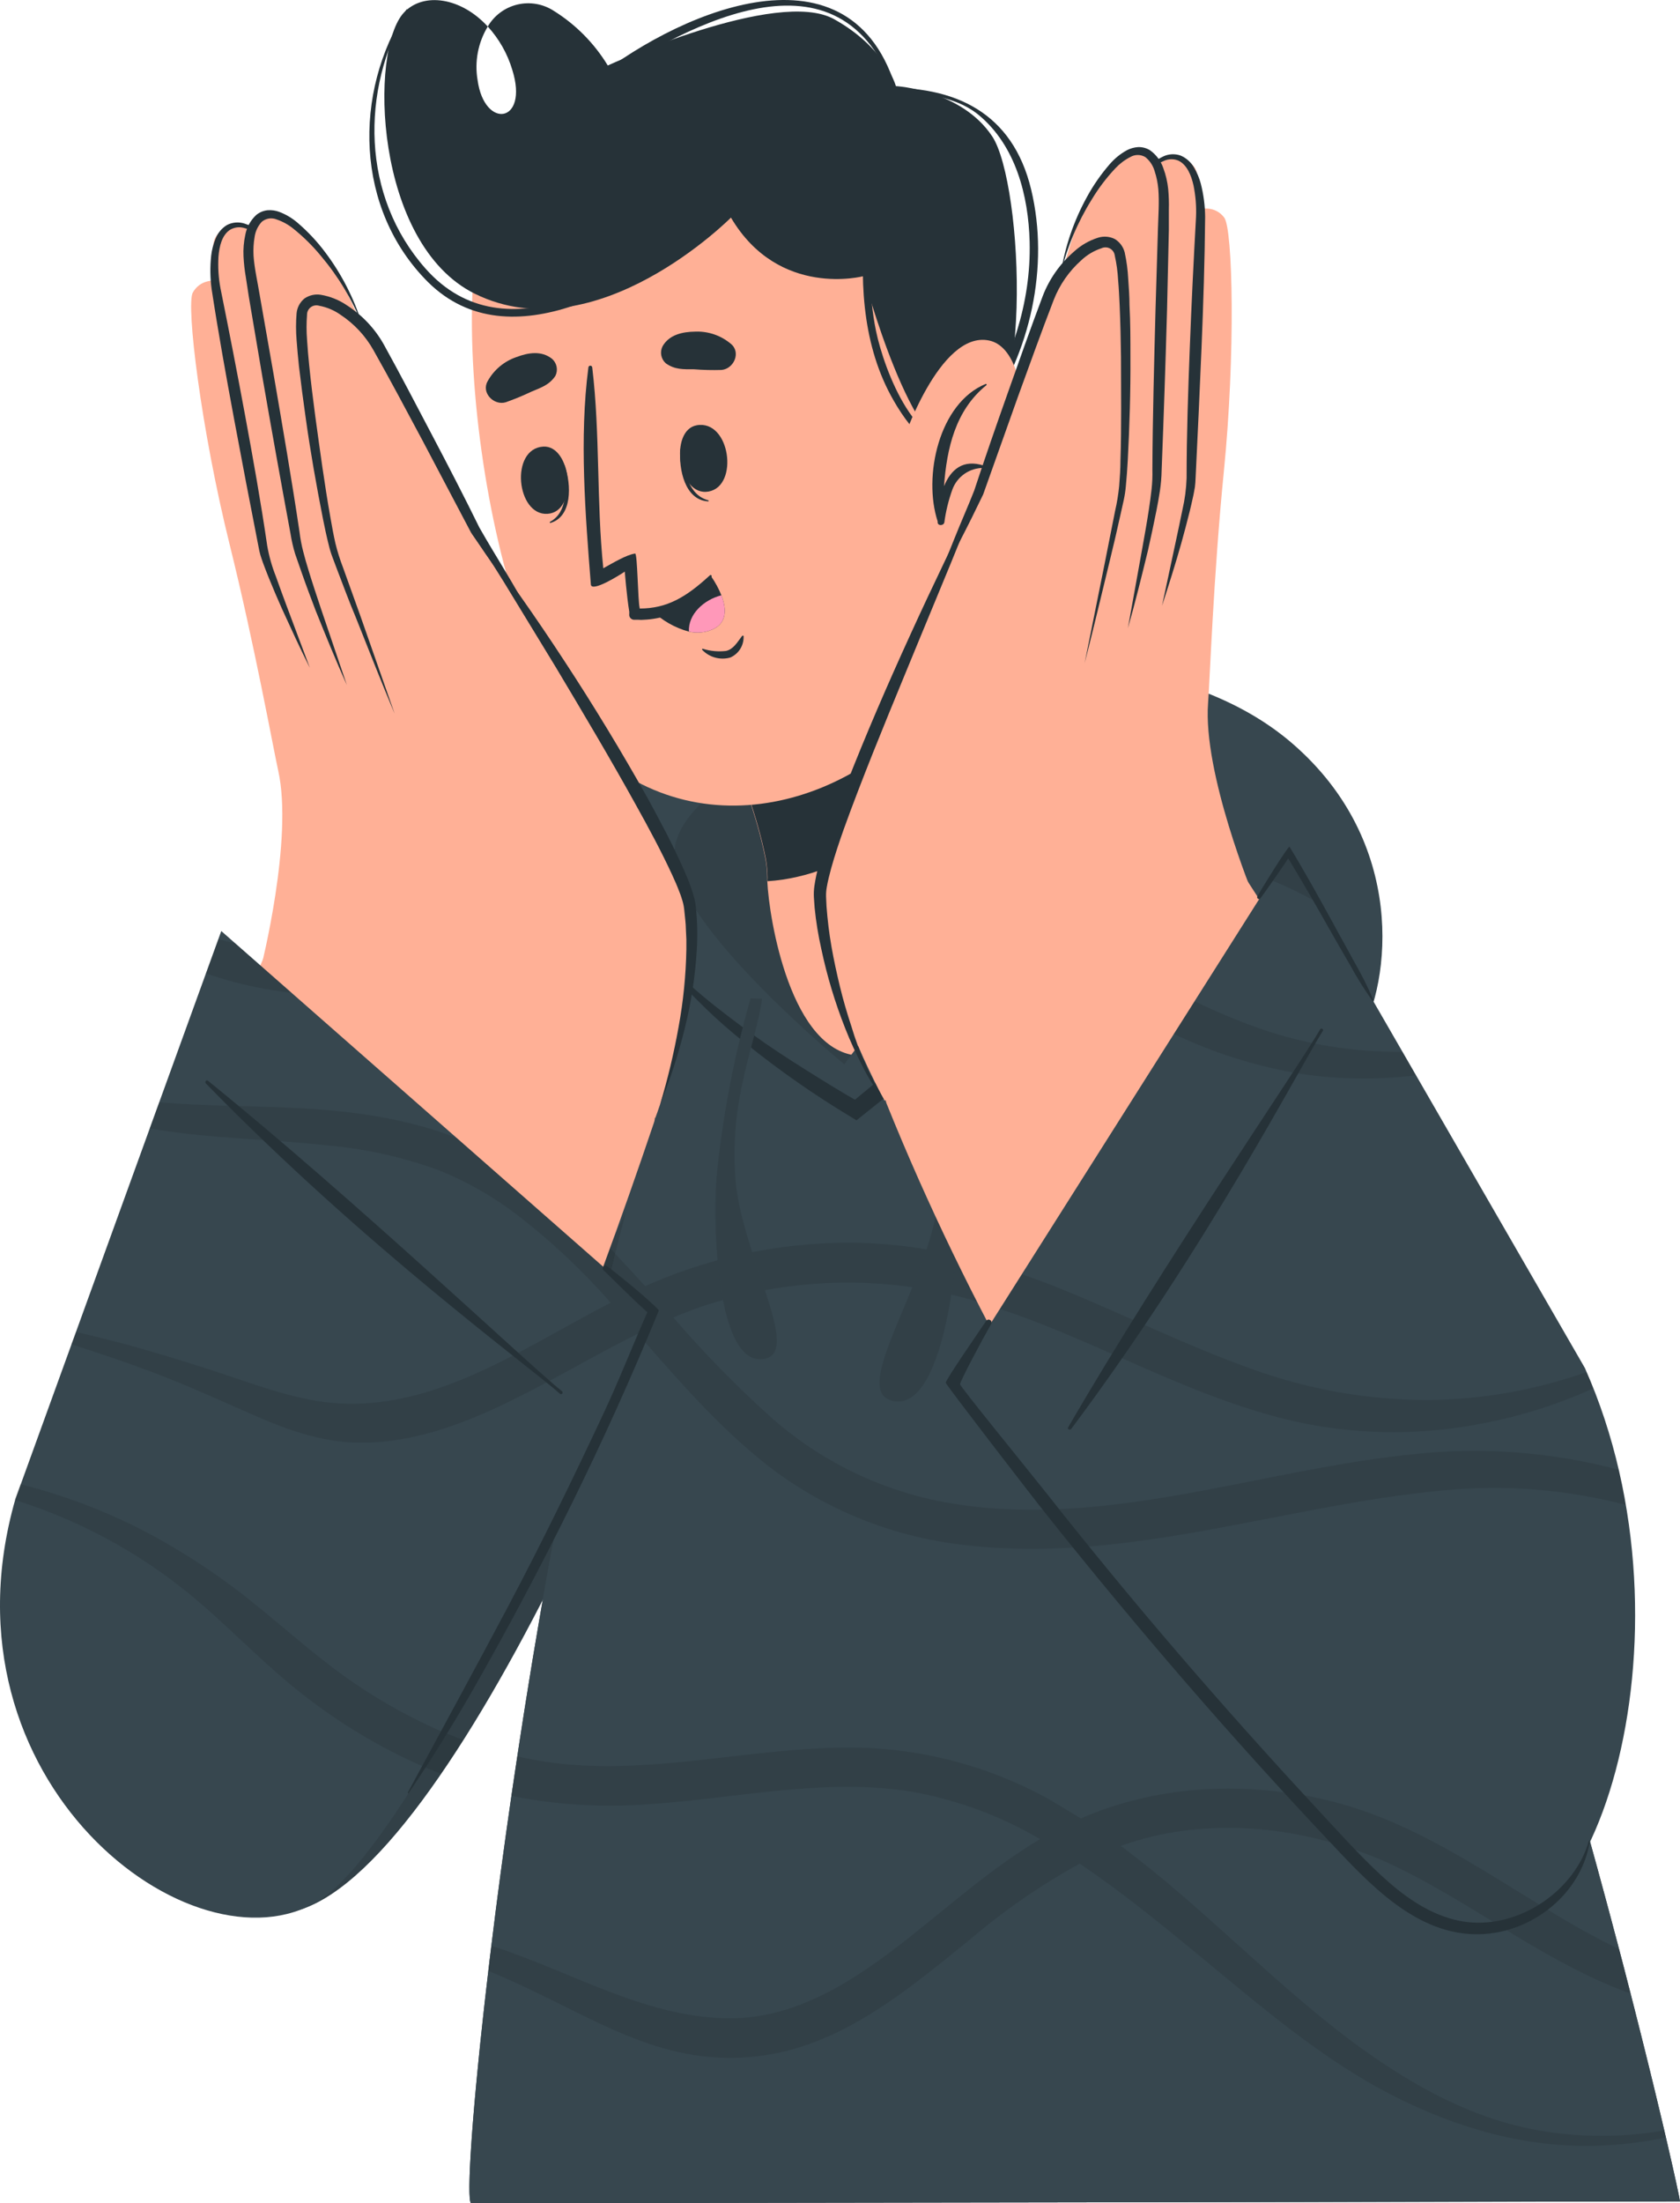 <svg width="293" height="384" viewBox="0 0 293 384" fill="none" xmlns="http://www.w3.org/2000/svg">
<path d="M97.466 169.878C51.843 224.769 16.434 267.794 18.839 286.445C24.244 328.153 46.974 334.098 51.049 333.188C78.822 326.964 118.935 230.97 134.042 182.199C147.526 138.638 121.842 140.596 97.466 169.878Z" fill="#37474F"/>
<path opacity="0.1" d="M22.61 270.429C27.16 273.184 31.457 276.336 35.452 279.847C41.289 284.93 46.577 290.455 52.66 295.199C58.23 299.586 64.262 303.354 70.65 306.436C72.705 307.415 74.783 308.336 76.896 309.152C78.195 307.264 79.491 305.298 80.783 303.254C74.072 300.707 67.691 297.365 61.777 293.299C55.66 289.126 50.173 284.137 44.418 279.497C38.948 275.06 33.087 271.127 26.906 267.747C26.128 267.305 25.311 266.873 24.454 266.454C23.777 267.817 23.147 269.146 22.61 270.429ZM41.184 240.296C45.289 241.793 49.489 243.016 53.757 243.956C73.23 247.861 89.796 235.691 106.455 227.1C101.586 221.5 96.183 216.386 90.321 211.83C86.161 208.636 81.591 206.013 76.732 204.032C74.823 203.282 72.874 202.636 70.895 202.097L75.226 196.781C79.979 198.196 84.53 200.214 88.769 202.785C97.805 208.31 105.229 216.073 112.281 223.86L112.549 224.151L113.775 223.615C115.923 222.706 118.098 221.878 120.301 221.132C118.41 226.016 116.413 230.994 114.335 236.006C113.693 235.272 113.051 234.526 112.397 233.791L111.23 232.451C105.299 235.377 99.556 238.734 93.719 241.776C84.064 246.859 73.44 251.638 62.291 251.393C56.01 251.253 50.103 249.143 44.418 246.649L38.51 244.038C39.363 242.837 40.261 241.566 41.184 240.296ZM102.626 164.108C105.556 165.746 108.577 167.217 111.674 168.514C119.717 171.929 128.683 171.638 137.077 169.679C137.489 167.264 137.719 164.821 137.766 162.371C135.716 162.91 133.639 163.342 131.543 163.665C127.286 164.273 122.966 164.3 118.702 163.746C114.996 163.413 111.347 162.61 107.844 161.357C112.818 159.655 117.826 158.081 122.928 156.834C127.434 155.708 132.026 154.955 136.657 154.584C136.157 152.891 135.136 151.399 133.738 150.319C132.34 149.239 130.636 148.627 128.87 148.569C126.348 148.977 123.85 149.502 121.363 150.108C115.76 152.427 109.245 157.195 102.626 164.096V164.108Z" fill="black"/>
<path opacity="0.1" d="M53.699 332.291C81.309 320.937 119.402 229.385 134.042 182.152C138.595 167.453 138.711 157.953 135.84 152.917L53.699 332.291Z" fill="black"/>
<path d="M82.149 384L293 383.674C292.475 379.337 248.486 184.04 197.48 139.057C179.969 123.6 146.452 135.082 142.249 138.509C101.459 171.731 79.067 381.459 82.149 384Z" fill="#37474F"/>
<path d="M82.149 384L293 383.674C292.93 383.091 292.089 379.116 290.548 372.565C290.467 372.157 290.362 371.749 290.268 371.329C288.821 365.186 286.836 357.026 284.373 347.41C283.742 344.938 283.077 342.362 282.376 339.704C276.446 317.137 268.285 288.357 258.549 259.39C257.837 257.245 257.101 255.1 256.366 252.943C255.875 251.521 255.373 250.111 254.883 248.689L253.19 243.898C246.485 224.716 238.758 205.906 230.04 187.549C229.013 185.451 227.982 183.388 226.946 181.359C220.572 168.875 213.929 157.929 207.1 149.373C205.096 146.832 202.952 144.404 200.679 142.099C199.617 141.015 198.543 140.001 197.469 139.057C179.957 123.6 146.44 135.082 142.237 138.509C139.038 141.243 136.25 144.423 133.96 147.951C132.294 150.402 130.759 152.939 129.36 155.551C127.913 158.232 126.488 161.119 125.087 164.212C124.107 166.396 123.138 168.669 122.181 171.031C116.694 184.588 111.674 200.954 107.296 218.533C106.665 221.004 106.058 223.51 105.451 226.04C105.311 226.646 105.159 227.264 105.019 227.87C104.319 230.831 103.634 233.811 102.965 236.81C97.793 259.961 93.52 284.172 90.216 306.121C89.858 308.453 89.516 310.741 89.189 312.987C87.835 322.313 86.667 331.113 85.686 339.157C85.511 340.637 85.325 342.094 85.161 343.528C82.359 367.214 81.297 383.312 82.149 384Z" fill="#37474F"/>
<path opacity="0.1" d="M85.162 343.493C88.979 345.043 92.692 346.838 96.392 348.657C103.023 351.932 109.759 355.488 116.974 357.318C123.687 359.079 130.74 359.1 137.463 357.376C149.744 354.147 159.644 345.719 169.345 337.874C175.207 332.89 181.559 328.512 188.305 324.807L188.982 325.262C198.321 331.65 206.902 338.993 215.611 346.162C224.32 353.331 233.461 360.512 243.629 365.582C254.487 370.991 266.149 374.313 278.372 373.975C282.462 373.855 286.533 373.371 290.537 372.53C290.455 372.122 290.35 371.714 290.257 371.294C282.343 372.687 274.236 372.557 266.371 370.91C254.93 368.45 244.972 362.575 235.668 355.697C221.658 345.206 209.54 332.139 195.473 321.718C198.031 320.795 200.658 320.074 203.33 319.562C217.339 316.939 232.165 319.667 244.832 326.043C257.148 332.244 268.181 340.754 280.941 346.116C282.108 346.582 283.206 347.025 284.373 347.421C283.743 344.95 283.077 342.374 282.377 339.716C278.174 337.659 274.079 335.391 270.107 332.92C258.269 325.786 246.828 317.836 233.298 314.269C219.032 310.446 203.68 310.772 189.916 316.321C189.437 316.519 188.97 316.717 188.515 316.927C186.612 315.762 184.674 314.596 182.678 313.43C171.528 307.331 158.963 304.279 146.254 304.583C130.913 304.897 115.737 308.674 100.35 307.613C96.942 307.377 93.558 306.874 90.228 306.11C89.87 308.441 89.528 310.73 89.201 312.976L90.602 313.267C98.099 314.645 105.744 315.037 113.343 314.433C128.52 313.419 144 309.77 159.212 312.299C167.033 313.719 174.542 316.505 181.393 320.529C173.221 325.378 166.007 331.79 158.593 337.653C149.429 344.88 139.062 351.921 126.909 351.758C112.41 351.571 99.579 343.598 86.13 339.261L85.675 339.122C85.512 340.602 85.325 342.059 85.162 343.493ZM105.008 227.835L106.432 227.089L105.44 226.005C106.047 223.475 106.607 220.969 107.284 218.498C108.966 220.27 110.623 222.065 112.246 223.86L112.515 224.151L113.74 223.615C125.236 218.693 137.66 216.307 150.164 216.621C162.306 216.947 173.945 220.118 185.188 224.676C196.208 229.14 206.855 234.479 218.063 238.477C227.978 242.118 238.459 243.984 249.023 243.991C250.424 243.991 251.813 243.933 253.214 243.851L254.93 248.654C245.886 250.035 236.671 249.838 227.694 248.071C215.926 245.681 204.987 240.727 194.06 235.936C183.133 231.145 172.042 226.378 160.204 224.501C148.095 222.604 135.71 223.522 124.014 227.182C121.772 227.87 119.589 228.709 117.429 229.607C122.718 235.753 128.395 241.554 134.427 246.975C142.901 254.505 153.255 259.608 164.395 261.744C191.842 266.908 219.125 256.231 246.186 253.48C249.548 253.142 252.957 252.943 256.366 252.908C257.102 255.065 257.837 257.21 258.549 259.355C256.506 259.355 254.463 259.518 252.409 259.693C224.682 262.117 197.341 272.457 169.252 269.379C156.975 268.215 145.242 263.76 135.291 256.487C126.641 250.018 119.472 241.881 112.386 233.791L111.219 232.451C108.44 233.815 105.708 235.283 103.047 236.776C103.661 233.784 104.323 230.803 105.031 227.835H105.008ZM122.169 170.997C127.67 171.331 133.19 170.776 138.513 169.353C147.456 167.092 155.838 163.163 164.197 159.328C167.863 160.809 171.447 162.499 174.937 164.282C183.436 168.63 191.585 173.608 200.084 177.979C208.517 182.492 217.636 185.592 227.075 187.153C228.033 187.293 228.99 187.421 229.947 187.514C228.92 185.416 227.889 183.353 226.853 181.324C224.421 180.755 222.021 180.058 219.662 179.238C202.991 173.41 188.667 163 172.801 155.528C178.645 152.949 184.745 150.995 191.001 149.7C196.3 148.696 201.73 148.586 207.065 149.373C205.061 146.832 202.918 144.404 200.644 142.1C194.928 142.008 189.23 142.77 183.74 144.361C177.018 146.39 170.454 148.91 164.104 151.903C157.24 149.3 149.995 147.839 142.658 147.578C139.742 147.521 136.826 147.646 133.925 147.951C132.26 150.402 130.724 152.939 129.326 155.551C135.941 154.335 142.709 154.19 149.371 155.12C151.133 155.388 152.873 155.761 154.589 156.193C147.094 159.515 139.622 162.511 131.497 163.734C129.364 164.053 127.21 164.213 125.053 164.212C124.103 166.373 123.15 168.634 122.193 170.997H122.169Z" fill="black"/>
<path d="M149.253 193.389C149.253 193.389 187.218 161.112 210.159 163.49L228.511 182.14C228.511 182.14 234.78 184.682 237.045 180.753C242.648 171.055 245.299 146.832 225.464 129.639C207.298 113.89 175.859 112.806 149.218 117.9C123.628 122.784 100.688 137.938 107.272 154.84C113.857 171.743 149.253 193.389 149.253 193.389Z" fill="#37474F"/>
<path opacity="0.1" d="M147.268 185.509C147.268 185.509 119.857 162.988 117.721 150.539C115.584 138.09 140.812 128.24 156.865 124.754C181.766 119.381 198.297 122.085 211.081 136.038C223.864 149.991 147.268 185.509 147.268 185.509Z" fill="black"/>
<path d="M150.012 184.005C162.515 184.402 179.28 162.044 184.37 145.655C184.708 144.489 180.984 134.185 177.062 121.397C174.727 113.634 172.264 104.926 170.617 96.825C170.291 95.169 122.239 119.509 122.239 119.509C122.239 119.509 130.703 135.467 133.493 149.618C133.708 150.736 133.817 151.872 133.82 153.01C133.81 153.197 133.81 153.383 133.82 153.57C134.112 160.098 137.929 183.609 150.012 184.005Z" fill="#FFB096"/>
<path d="M167.535 97.676C167.955 111.85 166.169 146.634 139.131 152.8C137.401 153.208 135.64 153.469 133.866 153.581C133.846 153.392 133.846 153.2 133.866 153.01C133.856 151.873 133.751 150.738 133.551 149.618C130.761 135.455 122.285 119.486 122.285 119.486C122.285 119.486 156.865 101.93 167.535 97.676Z" fill="#263238"/>
<path d="M158.173 31.314C169.205 47.074 176.361 100.59 167.512 115.895C154.764 138.043 125.695 149.21 104.762 132.028C84.472 115.382 76.37 45.465 86.959 30.731C102.603 9.015 141.887 8.047 158.173 31.314Z" fill="#FFB096"/>
<path d="M118.655 78.267C118.655 78.127 118.958 78.419 118.97 78.559C119.215 82.196 120.138 86.31 123.511 87.185C123.616 87.185 123.628 87.394 123.511 87.383C119.449 87.173 118.34 81.764 118.655 78.267Z" fill="#263238"/>
<path d="M121.515 74.118C127.352 73.092 128.928 84.725 123.57 85.669C118.211 86.614 116.67 74.98 121.515 74.118Z" fill="#263238"/>
<path d="M98.493 81.147C98.493 81.018 98.236 81.356 98.259 81.508C98.878 85.098 98.983 89.306 95.924 90.95C95.831 91.008 95.924 91.183 95.983 91.148C99.835 90.041 99.66 84.445 98.493 81.147Z" fill="#263238"/>
<path d="M94.734 77.836C88.897 78.209 90.064 89.889 95.481 89.551C100.898 89.213 99.66 77.533 94.734 77.836Z" fill="#263238"/>
<path d="M125.846 64.477C124.234 64.526 122.621 64.487 121.013 64.361C119.169 64.361 117.686 64.442 116.11 63.312C115.702 62.947 115.427 62.457 115.327 61.919C115.228 61.381 115.31 60.825 115.561 60.339C116.729 58.311 119.063 57.821 121.27 57.798C123.52 57.709 125.722 58.462 127.446 59.908C129.279 61.365 128.018 64.279 125.846 64.477Z" fill="#263238"/>
<path d="M88.209 70.108C89.726 69.571 91.215 68.956 92.668 68.266C94.373 67.543 95.797 67.1 96.859 65.515C97.105 65.026 97.183 64.469 97.079 63.931C96.976 63.394 96.697 62.906 96.287 62.542C94.443 61.074 92.143 61.447 90.053 62.239C87.924 62.965 86.143 64.457 85.056 66.424C83.877 68.441 86.13 70.737 88.209 70.108Z" fill="#263238"/>
<path d="M129.372 110.906C128.625 111.874 127.924 113.156 126.628 113.447C125.283 113.607 123.919 113.484 122.624 113.086C122.598 113.069 122.566 113.063 122.535 113.07C122.504 113.076 122.478 113.095 122.46 113.121C122.443 113.147 122.438 113.179 122.444 113.21C122.451 113.24 122.469 113.267 122.496 113.284C123.11 113.921 123.886 114.38 124.742 114.612C125.597 114.844 126.499 114.841 127.352 114.601C128.051 114.301 128.645 113.801 129.061 113.164C129.476 112.527 129.694 111.783 129.687 111.023C129.769 110.743 129.477 110.708 129.372 110.906Z" fill="#263238"/>
<path d="M124.072 100.59C123.356 102.144 122.325 103.533 121.045 104.67C119.766 105.808 118.264 106.669 116.636 107.199C115.22 107.682 113.741 107.957 112.246 108.015C111.959 108.044 111.669 108.044 111.382 108.015C111.114 108.015 110.88 108.015 110.577 108.015C110.378 108.008 110.188 107.934 110.037 107.805C109.887 107.675 109.785 107.499 109.748 107.304C109.736 107.18 109.736 107.055 109.748 106.931V106.616C109.292 103.854 108.966 99.622 108.966 99.622C108.02 100.264 103.128 103.318 103.047 101.849C102.089 89.761 101.015 76.309 102.615 64.069C102.615 63.98 102.65 63.894 102.714 63.83C102.777 63.767 102.863 63.731 102.953 63.731C103.043 63.731 103.129 63.767 103.193 63.83C103.256 63.894 103.292 63.98 103.292 64.069C104.681 75.656 104.016 87.383 105.218 99.04C106.782 98.177 109.316 96.65 110.775 96.475C111.184 96.533 111.242 104.705 111.557 105.929C111.548 105.971 111.548 106.015 111.557 106.057C116.309 106.057 119.624 104.099 123.722 100.345C123.92 100.077 124.247 100.275 124.072 100.59Z" fill="#263238"/>
<path d="M113.67 106.383C115.472 108.149 117.7 109.421 120.138 110.079C121.486 110.396 122.9 110.278 124.177 109.74C126.955 108.575 126.652 105.929 125.811 103.749C125.351 102.591 124.755 101.492 124.037 100.473C121.303 103.499 117.669 105.571 113.67 106.383Z" fill="#263238"/>
<path d="M120.149 110.078C121.494 110.393 122.904 110.275 124.177 109.74C126.955 108.575 126.652 105.929 125.811 103.749C122.753 104.53 119.997 107.048 120.149 110.078Z" fill="#FF98B9"/>
<path d="M82.826 51.2C103.98 61.633 127.481 37.923 127.481 37.923C135.84 52.075 150.631 48.123 150.631 48.123C150.631 48.123 159.083 80.144 167.664 78.85C180.763 76.903 178.439 31.92 173.057 23.784C167.676 15.647 156.246 15.006 156.246 15.006C156.246 15.006 154.46 8.35 145.483 3.349C135.559 -2.211 106 11.416 106 11.416C103.646 7.544 100.415 4.278 96.567 1.881C95.639 1.281 94.599 0.876 93.51 0.689C92.421 0.502 91.305 0.538 90.23 0.794C89.156 1.05 88.144 1.521 87.256 2.179C86.369 2.836 85.624 3.667 85.068 4.62C87.05 6.791 88.515 9.381 89.352 12.197C92.271 21.522 84.472 22.618 83.293 13.957C82.742 10.737 83.372 7.426 85.068 4.632C80.398 -0.474 73.86 -1.406 70.475 2.16C64.346 8.607 65.233 42.528 82.826 51.2Z" fill="#263238"/>
<path d="M151.028 37.562C151.026 37.501 151.037 37.439 151.06 37.382C151.083 37.325 151.118 37.274 151.163 37.232C151.208 37.19 151.261 37.157 151.32 37.137C151.378 37.117 151.44 37.11 151.501 37.116C151.562 37.122 151.622 37.141 151.675 37.171C151.729 37.202 151.775 37.244 151.811 37.294C151.847 37.344 151.871 37.401 151.884 37.461C151.896 37.521 151.895 37.584 151.88 37.644C151.659 44.334 151.413 51.095 152.791 57.728C154.169 64.361 160.006 80.272 169.135 76.985C169.225 76.946 169.325 76.944 169.416 76.979C169.507 77.013 169.581 77.082 169.622 77.17C169.663 77.258 169.668 77.359 169.636 77.45C169.604 77.542 169.538 77.618 169.45 77.661C163.613 81.531 158.196 74.164 155.359 68.918C150.234 59.407 149.861 48.03 151.028 37.562Z" fill="#263238"/>
<path d="M70.918 1.624C70.927 1.61 70.942 1.601 70.958 1.597C70.975 1.594 70.992 1.598 71.006 1.607C71.019 1.616 71.029 1.63 71.032 1.647C71.036 1.663 71.032 1.68 71.023 1.694C62.851 15.799 63.026 34.181 74.21 46.806C88.278 62.694 110.015 48.053 122.881 38.646C123.511 38.18 124.317 39.077 123.686 39.567C111.241 49.207 89.048 63.382 74.654 49.172C61.894 36.443 61.544 16.172 70.918 1.624Z" fill="#263238"/>
<path d="M153.48 15.321C166.543 14.855 176.618 19.611 179.84 33.039C183.062 46.468 179.689 61.528 171.773 72.672C171.69 72.763 171.576 72.821 171.454 72.835C171.331 72.849 171.207 72.819 171.105 72.75C171.003 72.68 170.93 72.577 170.898 72.457C170.866 72.338 170.879 72.212 170.933 72.101C176.28 62.834 179.852 52.961 179.572 42.12C179.362 34.1 177.155 25.427 170.734 20.077C166.065 16.218 159.118 16.137 153.433 15.845C153.106 15.845 153.164 15.379 153.48 15.321Z" fill="#263238"/>
<path d="M102.556 14.691C117.196 2.58 147.654 -11.268 156.083 14.843C156.153 15.065 155.791 15.181 155.709 14.971C145.739 -10.977 118.351 5.226 102.976 15.333C102.603 15.577 102.217 14.971 102.556 14.691Z" fill="#263238"/>
<path d="M157.274 77.416C157.274 77.416 163.811 57.507 172.52 59.349C181.23 61.19 179.794 87.593 172.042 93.538C171.095 94.362 169.992 94.987 168.798 95.376C167.604 95.764 166.344 95.909 165.092 95.8C163.841 95.691 162.625 95.332 161.516 94.743C160.407 94.153 159.429 93.347 158.64 92.372L157.274 77.416Z" fill="#FFB096"/>
<path d="M171.913 66.914C171.942 66.906 171.971 66.908 171.998 66.92C172.025 66.931 172.047 66.952 172.061 66.978C172.074 67.004 172.079 67.033 172.073 67.062C172.067 67.09 172.052 67.116 172.03 67.135C166.637 71.483 165.119 78.151 164.64 84.737C165.808 81.916 167.897 79.923 171.645 81.17C171.832 81.24 171.762 81.531 171.575 81.555C170.39 81.536 169.228 81.885 168.249 82.553C167.271 83.221 166.524 84.175 166.111 85.285C165.437 87.145 164.963 89.071 164.699 91.031C164.582 91.672 163.531 91.672 163.531 91.031C163.537 90.977 163.537 90.922 163.531 90.868C160.963 83.047 163.741 70.248 171.913 66.914Z" fill="#263238"/>
<path d="M147.269 185.509C147.269 185.509 179.082 139.302 214.98 136.982L210.147 163.478C210.147 163.478 188.923 162.067 149.242 193.377L147.269 185.509Z" fill="#37474F"/>
<path d="M219.72 164.632C213.264 163.373 206.691 164.376 200.446 165.879C194.18 167.51 188.124 169.857 182.397 172.873C176.624 175.797 171.05 179.099 165.714 182.758L157.846 188.482L150.234 194.566L149.382 195.254L148.518 194.73C142.101 190.883 135.957 186.599 130.131 181.907C127.185 179.596 124.386 177.104 121.749 174.447C119.078 171.835 116.673 168.965 114.569 165.879C119.472 171.486 125.368 175.997 131.333 180.334C134.322 182.49 137.416 184.507 140.544 186.465C143.673 188.423 146.813 190.393 150.001 192.177L148.284 192.34L155.92 186.034C158.546 184.04 161.231 182.105 163.916 180.205C166.602 178.305 169.462 176.603 172.322 174.937C175.182 173.27 178.159 171.696 181.171 170.39C187.177 167.534 193.525 165.458 200.06 164.212C201.683 163.874 203.341 163.711 204.987 163.49C206.633 163.268 208.302 163.268 209.96 163.303C213.266 163.188 216.566 163.637 219.72 164.632Z" fill="#263238"/>
<path d="M228.511 182.152C225.069 179.446 221.813 176.514 218.763 173.375C215.674 170.278 212.8 166.975 210.159 163.49C213.605 166.185 216.862 169.114 219.907 172.255C222.995 175.357 225.87 178.663 228.511 182.152Z" fill="#263238"/>
<path d="M163.041 175.135C165.386 186.224 166.769 197.495 167.174 208.823C167.512 216.703 165.084 245.063 156.281 244.236C147.479 243.408 161.383 224.839 163.566 209.86C165.784 194.706 161.523 184.04 160.788 175.111L163.041 175.135Z" fill="#37474F"/>
<g opacity="0.1">
<path d="M163.041 175.135C165.386 186.224 166.769 197.495 167.174 208.823C167.512 216.703 165.084 245.063 156.281 244.236C147.479 243.408 161.383 224.839 163.566 209.86C165.784 194.706 161.523 184.04 160.788 175.111L163.041 175.135Z" fill="black"/>
</g>
<path d="M130.902 174.004C128.091 183.87 126.138 193.959 125.064 204.16C124.247 211.271 124.632 237.09 132.641 236.892C140.65 236.694 129.267 219.011 128.251 205.326C127.212 191.431 131.754 182.105 132.921 174.074L130.902 174.004Z" fill="#37474F"/>
<g opacity="0.1">
<path d="M130.902 174.004C128.091 183.87 126.138 193.959 125.064 204.16C124.247 211.271 124.632 237.09 132.641 236.892C140.65 236.694 129.267 219.011 128.251 205.326C127.212 191.431 131.754 182.105 132.921 174.074L130.902 174.004Z" fill="black"/>
</g>
<path d="M51.492 324.504C67.556 309.98 90.847 264.414 114.067 195.616C117.861 184.367 53.757 149.875 48.445 161.403C41.756 175.927 6.417 259.844 5.332 264.274C-4.241 301.715 40.822 334.156 51.492 324.504Z" fill="#FFB096"/>
<path d="M120.313 157.906C122.94 171.952 114.289 194.846 114.289 194.846L45.515 168.665C45.515 168.665 51.201 146.273 48.516 134.29C47.733 130.792 44.406 112.433 40.028 94.808C35.067 74.794 32.428 53.182 33.619 51.002C35.954 46.806 43.776 48.321 50.302 60.992C56.828 73.663 65.268 100.625 66.202 102.07C66.559 102.526 66.949 102.955 67.37 103.353C68.058 103.714 88.302 102.618 94.069 109.729C99.836 116.839 120.675 155.33 120.313 157.906Z" fill="#FFB096"/>
<path d="M68.642 129.697C68.642 129.697 46.461 102.886 45.935 95.717C45.41 88.549 35.265 45.803 37.472 41.56C39.678 37.317 47.628 38.879 54.154 51.55C60.68 64.221 69.121 91.183 70.055 92.64C70.989 94.097 94.069 114.228 95.633 116.734C97.198 119.241 68.642 129.697 68.642 129.697Z" fill="#FFB096"/>
<path d="M54.037 116.385C52.321 112.981 50.745 109.519 49.157 106.057C48.379 104.316 47.632 102.564 46.916 100.8C46.566 99.914 46.204 99.028 45.877 98.119C45.713 97.676 45.562 97.198 45.41 96.732C45.276 96.248 45.167 95.758 45.083 95.263C43.624 87.838 42.188 80.354 40.798 72.882C39.409 65.41 38.067 57.961 36.911 50.396C36.647 48.464 36.62 46.507 36.829 44.568C36.941 43.566 37.193 42.586 37.576 41.654C37.95 40.648 38.648 39.795 39.561 39.229C40.035 38.979 40.554 38.828 41.087 38.784C41.621 38.74 42.158 38.804 42.666 38.972C43.613 39.265 44.501 39.718 45.293 40.313C46.828 41.472 48.195 42.837 49.356 44.37C48.048 43.005 46.587 41.797 45.001 40.768C44.225 40.278 43.373 39.92 42.48 39.707C42.074 39.603 41.652 39.583 41.239 39.647C40.825 39.712 40.429 39.859 40.075 40.08C38.709 41.001 38.242 42.936 38.102 44.743C37.991 46.584 38.109 48.432 38.452 50.245C39.946 57.647 41.406 65.142 42.783 72.602C44.161 80.062 45.503 87.546 46.601 95.1C46.92 96.926 47.425 98.714 48.107 100.438C48.725 102.222 49.403 103.994 50.056 105.777L54.037 116.385Z" fill="#263238"/>
<path d="M76.429 130.723C76.429 130.723 52.286 101.266 51.703 94.062C51.119 86.858 41.032 44.148 43.251 39.905C45.469 35.662 53.407 37.224 59.933 49.895C66.459 62.566 74.9 89.528 75.834 90.985C76.768 92.442 97.023 114.193 98.599 116.63C100.175 119.066 76.429 130.723 76.429 130.723Z" fill="#FFB096"/>
<path d="M60.493 119.392C58.579 115.138 56.828 110.813 55.077 106.477C54.248 104.297 53.419 102.105 52.648 99.902C52.263 98.795 51.878 97.687 51.481 96.557C51.131 95.411 50.862 94.243 50.675 93.06C48.979 83.913 47.333 74.739 45.737 65.538L43.402 51.748L42.865 48.251C42.659 47.068 42.527 45.873 42.468 44.673C42.407 43.433 42.509 42.191 42.772 40.977C43.01 39.637 43.678 38.409 44.675 37.48C45.241 37.008 45.936 36.715 46.671 36.641C47.357 36.585 48.046 36.68 48.691 36.921C49.855 37.361 50.933 38 51.878 38.809C53.689 40.356 55.322 42.1 56.746 44.008C59.577 47.768 61.737 51.988 63.132 56.481C61.398 52.174 58.986 48.172 55.987 44.626C54.533 42.855 52.898 41.242 51.107 39.812C50.255 39.132 49.291 38.603 48.259 38.25C47.832 38.074 47.364 38.017 46.907 38.087C46.451 38.157 46.022 38.35 45.667 38.646C44.984 39.378 44.544 40.302 44.406 41.292C44.22 42.37 44.158 43.465 44.219 44.556C44.359 46.724 44.908 49.067 45.282 51.352L47.698 65.118C49.274 74.304 50.862 83.49 52.24 92.722C52.374 93.853 52.585 94.975 52.87 96.079C53.162 97.245 53.477 98.305 53.816 99.413C54.493 101.627 55.228 103.842 55.964 106.045L60.493 119.392Z" fill="#263238"/>
<path d="M75.343 131.282C75.343 131.282 60.364 100.811 59.827 94.109C59.29 87.406 50.57 58.672 52.624 54.709C54.679 50.746 62.081 52.215 68.163 64.034C74.245 75.854 81.413 89.854 82.277 91.253C83.141 92.652 97.139 114.403 98.598 116.734C100.057 119.066 75.343 131.282 75.343 131.282Z" fill="#FFB096"/>
<path d="M68.829 124.393C66.494 118.844 64.311 113.261 62.081 107.677C60.913 104.891 59.874 102.094 58.8 99.284L58.007 97.174C57.73 96.453 57.504 95.713 57.329 94.96C56.956 93.491 56.641 92.01 56.349 90.542C55.181 84.632 54.131 78.71 53.302 72.742C52.882 69.769 52.485 66.785 52.134 63.79C51.983 62.286 51.831 60.782 51.726 59.267C51.597 57.715 51.597 56.156 51.726 54.604C51.772 54.106 51.917 53.622 52.151 53.18C52.386 52.738 52.705 52.346 53.092 52.028C53.918 51.455 54.934 51.221 55.928 51.375C57.565 51.646 59.123 52.271 60.493 53.205C63.168 54.922 65.381 57.267 66.937 60.036C69.868 65.328 72.623 70.644 75.425 75.959C78.227 81.275 81.017 86.672 83.597 91.929C85.068 94.517 86.644 97.093 88.185 99.657C89.726 102.222 91.232 104.845 92.656 107.491C88.99 102.711 85.523 97.839 82.149 92.815L73.72 76.834C70.895 71.553 68.07 66.226 65.14 61.039C63.741 58.544 61.763 56.422 59.372 54.849C58.264 54.065 56.996 53.532 55.66 53.287C55.414 53.212 55.155 53.196 54.902 53.239C54.649 53.283 54.41 53.386 54.204 53.539C53.998 53.692 53.832 53.892 53.717 54.121C53.603 54.351 53.545 54.604 53.547 54.861C53.436 56.292 53.436 57.73 53.547 59.162C53.64 60.642 53.769 62.134 53.92 63.626C54.224 66.599 54.586 69.571 54.983 72.532C55.8 78.465 56.594 84.41 57.645 90.309C57.901 91.777 58.17 93.246 58.497 94.692C58.85 96.129 59.294 97.542 59.828 98.923L62.875 107.409L68.829 124.393Z" fill="#263238"/>
<path d="M82.149 92.792C84.881 96.522 87.297 100.462 89.714 104.448C92.131 108.435 94.536 112.328 96.929 116.28C101.669 124.207 106.397 132.145 110.856 140.2C113.098 144.221 115.293 148.289 117.207 152.427C117.686 153.453 118.141 154.502 118.526 155.54C118.748 156.064 118.888 156.577 119.052 157.09C119.196 157.601 119.294 158.124 119.344 158.652C119.449 159.818 119.612 160.89 119.624 162.021L119.706 163.723V165.425C119.625 169.989 119.168 174.539 118.34 179.028C117.526 183.578 116.451 188.077 115.118 192.503C116.866 188.202 118.301 183.78 119.414 179.273C120.551 174.741 121.258 170.112 121.527 165.448C121.667 163.093 121.62 160.731 121.387 158.384C121.34 157.759 121.238 157.138 121.083 156.531C120.92 155.936 120.756 155.365 120.546 154.782C120.149 153.616 119.706 152.567 119.227 151.495C117.336 147.205 115.141 143.114 112.911 139.034C108.374 130.944 103.564 123.025 98.482 115.277C95.944 111.392 93.345 107.561 90.683 103.784C89.329 101.907 87.963 100.03 86.562 98.177C85.196 96.299 83.722 94.501 82.149 92.792Z" fill="#263238"/>
<path d="M38.592 162.266L114.16 228.639C114.16 228.639 74.351 319.713 55.543 331.288C33.747 344.693 -11.386 310.539 2.658 261.348L38.592 162.266Z" fill="#37474F"/>
<path opacity="0.1" d="M2.623 261.429C14.729 265.223 25.91 271.496 35.452 279.847C41.289 284.929 46.577 290.455 52.66 295.199C58.23 299.586 64.262 303.354 70.65 306.436C71.817 306.972 72.915 307.497 74.07 307.986C75.238 306.063 76.405 304.058 77.573 302.007C72.015 299.63 66.705 296.713 61.719 293.299C55.602 289.126 50.115 284.137 44.359 279.497C38.89 275.06 33.029 271.127 26.848 267.747C19.482 263.743 11.636 260.692 3.499 258.667L2.542 261.301L2.623 261.429ZM13.27 232.136C14.718 232.47 16.166 232.82 17.613 233.185C23.836 234.701 29.953 236.589 36.059 238.524C41.896 240.389 47.733 242.685 53.804 243.898C73.277 247.803 89.843 235.633 106.502 227.042C101.615 221.459 96.196 216.365 90.321 211.83C86.161 208.636 81.591 206.013 76.732 204.032C70.449 201.71 63.885 200.232 57.213 199.637C46.834 198.471 36.351 198.471 26.077 196.665L27.735 192.107C35.767 192.806 43.892 192.701 51.936 193.121C61.45 193.611 70.86 194.916 79.627 198.308L114.125 228.616C114.125 228.616 113.355 230.364 111.989 233.418C111.72 233.104 111.452 232.789 111.172 232.486C105.241 235.412 99.497 238.769 93.66 241.811C84.005 246.893 73.382 251.673 62.233 251.428C55.952 251.288 50.045 249.178 44.359 246.684C38.674 244.189 32.685 241.45 26.731 239.2C21.991 237.428 17.22 235.792 12.418 234.293L13.27 232.136ZM35.907 169.656C36.876 169.982 37.845 170.297 38.825 170.589C42.757 171.758 46.785 172.577 50.862 173.036L41.044 164.422C40.051 164.189 39.059 163.944 38.078 163.688L35.907 169.656Z" fill="black"/>
<path d="M35.918 188.843C63.75 217.355 92.154 238.023 97.687 242.93C97.956 243.152 98.294 242.709 98.026 242.487C92.34 237.965 62.337 209.464 36.28 188.365C35.977 188.12 35.65 188.563 35.918 188.843Z" fill="#263238"/>
<path d="M71.129 312.404C76.966 301.587 82.873 290.804 88.64 279.929C94.407 269.053 99.766 258.037 104.984 246.928C107.879 240.797 110.168 234.899 112.899 228.697C110.144 226.249 108.16 224.163 105.253 221.377C104.867 221.004 105.416 220.316 105.848 220.643C109.35 223.289 115.012 228.138 114.896 228.429C110.226 239.806 105.167 251.02 99.719 262.071C94.271 273.121 88.465 284.04 82.301 294.826C78.838 300.841 75.164 306.731 71.28 312.498C71.222 312.568 71.07 312.568 71.129 312.404Z" fill="#263238"/>
<path d="M253.342 331.778C232.527 325.74 183.296 263.539 154.635 192.363C150.199 181.359 207.894 138.603 214.77 149.233C223.409 162.72 272.441 237.498 274.193 241.741C288.914 277.457 267.456 335.881 253.342 331.778Z" fill="#FFB096"/>
<path d="M143.008 156.134C142.424 170.414 154.274 191.839 154.274 191.839L218.588 156.111C218.588 156.111 209.762 134.756 210.696 122.516C210.976 118.961 211.642 100.298 213.439 82.231C215.494 61.715 215.016 39.952 213.521 37.935C210.649 34.112 203.084 36.769 198.45 50.209C193.815 63.65 189.297 91.533 188.585 93.13C188.286 93.634 187.946 94.114 187.569 94.563C186.939 95.018 166.754 96.825 162.061 104.681C157.367 112.538 142.249 153.651 143.008 156.134Z" fill="#FFB096"/>
<path d="M190.113 120.849C190.113 120.849 208.232 91.183 207.73 83.968C207.228 76.752 211.151 33.051 208.349 29.181C205.547 25.311 197.924 28.015 193.266 41.455C188.607 54.896 184.124 82.778 183.412 84.387C182.7 85.996 162.702 109.169 161.535 111.862C160.367 114.555 190.113 120.849 190.113 120.849Z" fill="#FFB096"/>
<path d="M202.663 105.579C203.831 101.977 204.998 98.329 206.026 94.668C206.539 92.838 207.018 90.996 207.485 89.143C207.707 88.21 207.928 87.29 208.127 86.345C208.232 85.879 208.302 85.378 208.395 84.9C208.46 84.401 208.499 83.899 208.512 83.396C208.886 75.843 209.236 68.243 209.551 60.642C209.866 53.042 210.112 45.489 210.182 37.83C210.168 35.864 209.913 33.906 209.423 32.002C209.165 31.027 208.772 30.093 208.255 29.227C207.732 28.286 206.911 27.544 205.921 27.117C205.418 26.936 204.884 26.859 204.35 26.889C203.816 26.919 203.294 27.056 202.815 27.292C201.92 27.719 201.106 28.299 200.41 29.006C199.056 30.367 197.897 31.908 196.966 33.587C198.068 32.053 199.341 30.649 200.76 29.402C201.458 28.813 202.246 28.341 203.095 28.003C203.481 27.838 203.896 27.753 204.315 27.753C204.735 27.753 205.15 27.838 205.535 28.003C207.018 28.715 207.765 30.568 208.15 32.293C208.521 34.099 208.67 35.942 208.594 37.783C208.174 45.325 207.8 52.937 207.508 60.537C207.216 68.138 206.948 75.691 206.948 83.35C206.885 85.199 206.642 87.037 206.224 88.84C205.862 90.693 205.442 92.547 205.057 94.4L202.663 105.579Z" fill="#263238"/>
<path d="M182.549 122.994C182.549 122.994 202.232 90.355 201.776 83.186C201.321 76.017 205.185 32.258 202.395 28.4C199.605 24.541 191.958 27.234 187.312 40.674C182.665 54.114 178.171 81.986 177.459 83.594C176.747 85.203 159.795 109.601 158.605 112.293C157.414 114.986 182.549 122.994 182.549 122.994Z" fill="#FFB096"/>
<path d="M196.71 109.484C197.994 104.996 199.103 100.462 200.212 95.927C200.725 93.65 201.212 91.366 201.671 89.073C201.905 87.907 202.115 86.742 202.29 85.576C202.471 84.395 202.572 83.204 202.593 82.009C202.959 72.684 203.274 63.358 203.539 54.033L203.854 40.045V36.548C203.89 35.346 203.851 34.143 203.737 32.946C203.612 31.711 203.329 30.497 202.897 29.332C202.473 28.062 201.655 26.96 200.562 26.185C199.937 25.796 199.208 25.605 198.472 25.637C197.786 25.683 197.118 25.874 196.511 26.197C195.418 26.801 194.439 27.59 193.616 28.528C192.049 30.314 190.686 32.269 189.553 34.356C187.281 38.478 185.744 42.963 185.012 47.61C186.108 43.076 187.925 38.748 190.394 34.788C191.572 32.827 192.957 30.998 194.526 29.332C195.271 28.536 196.148 27.873 197.118 27.374C197.515 27.138 197.969 27.013 198.431 27.013C198.894 27.013 199.348 27.138 199.745 27.374C200.524 28 201.091 28.851 201.368 29.81C201.712 30.849 201.931 31.925 202.021 33.016C202.196 35.196 202.021 37.585 201.951 39.893L201.531 53.882C201.286 63.207 201.029 72.532 200.982 81.858C201.012 82.994 200.966 84.131 200.842 85.261C200.714 86.427 200.55 87.593 200.375 88.758C200.025 91.09 199.616 93.34 199.208 95.624L196.71 109.484Z" fill="#263238"/>
<path d="M183.716 123.367C183.716 123.367 194.223 91.066 193.756 84.364C193.289 77.661 197.842 47.971 195.239 44.346C192.635 40.721 185.526 43.181 181.23 55.77C176.933 68.359 171.82 83.221 171.155 84.725C170.489 86.229 159.76 109.764 158.651 112.27C157.542 114.776 183.716 123.367 183.716 123.367Z" fill="#FFB096"/>
<path d="M189.168 115.569C190.662 109.74 192.051 103.912 193.464 98.084C194.18 95.17 194.861 92.244 195.507 89.306L195.997 87.103C196.162 86.334 196.279 85.555 196.348 84.772C196.499 83.256 196.604 81.753 196.686 80.249C197.001 74.234 197.188 68.231 197.153 62.204C197.153 59.197 197.153 56.19 196.99 53.182C196.99 51.667 196.873 50.163 196.768 48.648C196.692 47.079 196.485 45.519 196.149 43.985C195.9 43.012 195.28 42.176 194.421 41.654C193.522 41.206 192.485 41.123 191.526 41.42C189.945 41.916 188.493 42.756 187.277 43.88C184.874 45.962 183.018 48.599 181.871 51.562C179.735 57.215 177.75 62.869 175.742 68.534C173.734 74.199 171.738 79.934 169.905 85.506C168.819 88.28 167.57 91.055 166.473 93.817C165.375 96.58 164.208 99.389 163.169 102.21C166.111 96.941 168.854 91.626 171.469 86.171L177.528 69.163C179.583 63.522 181.614 57.856 183.763 52.296C184.796 49.635 186.449 47.258 188.584 45.36C189.583 44.416 190.779 43.703 192.086 43.274C192.32 43.161 192.576 43.105 192.835 43.11C193.095 43.116 193.349 43.183 193.577 43.306C193.805 43.429 194 43.604 194.147 43.818C194.294 44.031 194.388 44.276 194.421 44.533C194.731 45.937 194.926 47.364 195.005 48.799C195.133 50.279 195.203 51.772 195.273 53.264C195.402 56.248 195.472 59.243 195.507 62.239C195.507 68.219 195.612 74.222 195.414 80.202C195.414 81.694 195.308 83.186 195.192 84.667C195.049 86.138 194.812 87.598 194.48 89.038L192.728 97.874L189.168 115.569Z" fill="#263238"/>
<path d="M171.119 84.725L164.85 97.641C162.784 101.954 160.741 106.278 158.756 110.638C154.775 119.346 150.969 128.123 147.479 137.064C145.774 141.552 144.116 146.051 142.809 150.749C142.478 151.944 142.221 153.159 142.038 154.386C141.942 155.042 141.911 155.705 141.945 156.367L142.073 158.197C142.315 160.616 142.705 163.018 143.241 165.39C144.239 170.11 145.633 174.739 147.408 179.226C148.291 181.465 149.293 183.656 150.409 185.789C151.472 187.948 152.78 189.978 154.308 191.839C151.794 187.78 149.831 183.405 148.471 178.83C147.724 176.568 147.058 174.295 146.498 171.987C145.938 169.679 145.424 167.325 145.015 164.993C144.607 162.662 144.326 160.331 144.151 157.999L144.07 156.251C144.057 155.72 144.096 155.189 144.186 154.665C144.373 153.558 144.665 152.427 144.969 151.297C146.241 146.774 147.945 142.309 149.638 137.868C153.059 128.962 156.76 120.15 160.39 111.314C164.021 102.478 167.78 93.712 171.119 84.725Z" fill="#263238"/>
<path d="M224.646 148.744L165.597 241.998C165.597 241.998 233.647 327.232 253.891 336.044C277.368 346.372 297.249 285.139 276.41 238.419L224.646 148.744Z" fill="#37474F"/>
<path opacity="0.1" d="M226.713 312.766C230.075 316.263 233.321 319.492 236.379 322.406C239.271 323.419 242.095 324.618 244.832 325.996C251.112 329.155 257.055 332.92 263.067 336.557C265.462 335.696 267.638 334.319 269.441 332.524C257.837 325.53 246.571 317.766 233.251 314.211C231.126 313.628 228.931 313.139 226.713 312.766ZM178.229 222.088C180.564 222.881 182.899 223.755 185.164 224.687C196.184 229.152 206.831 234.491 218.039 238.489C227.954 242.129 238.435 243.996 248.999 244.003C258.437 243.925 267.795 242.278 276.691 239.13C277.111 240.074 277.508 241.019 277.858 241.974C271.765 244.737 265.366 246.772 258.794 248.036C248.508 250.091 237.92 250.119 227.623 248.118C215.856 245.728 204.917 240.774 193.99 235.983C187.58 233.174 181.148 230.353 174.412 228.138L178.229 222.088ZM246.186 253.48C258.292 252.116 270.547 253.025 282.318 256.161C282.8 258.204 283.213 260.244 283.555 262.28C273.401 259.625 262.862 258.749 252.408 259.693C230.986 261.558 209.797 268.167 188.328 269.647C186.413 267.374 184.568 265.183 182.829 263.085C204.065 262.514 225.195 255.613 246.186 253.48ZM204.73 180.205C211.834 183.592 219.385 185.947 227.157 187.199C233.709 188.155 240.361 188.226 246.933 187.409L244.598 183.306C236.154 183.405 227.757 182.044 219.778 179.285C215.895 177.911 212.091 176.324 208.384 174.529L204.73 180.205ZM221.705 153.395C224.37 154.474 226.964 155.724 229.468 157.137L224.635 148.767L221.705 153.395Z" fill="black"/>
<path d="M186.845 249.015C210.707 217.122 226.725 185.882 230.717 179.658C230.904 179.366 230.414 179.098 230.239 179.401C226.643 185.707 203.131 219.745 186.308 248.735C186.051 249.062 186.611 249.318 186.845 249.015Z" fill="#263238"/>
<path d="M171.983 230.224C172.056 230.111 172.17 230.031 172.301 230.001C172.432 229.971 172.57 229.994 172.685 230.064C172.799 230.134 172.882 230.246 172.914 230.377C172.947 230.507 172.927 230.645 172.859 230.761C171.283 233.523 167.489 240.611 167.442 241.252C167.442 241.671 178.801 255.555 182.537 260.276C189.939 269.663 197.535 278.891 205.325 287.96C213.116 297.029 221.136 306.009 229.386 314.899C233.157 318.955 236.87 323.14 240.944 326.905C244.586 330.263 248.742 333.317 253.622 334.564C262.296 336.802 271.858 331.743 275.885 323.956C276.387 322.962 276.797 321.924 277.111 320.856C277.111 320.751 277.31 320.774 277.286 320.856C275.839 330.041 267.235 336.872 258.07 337.105C247.05 337.385 238.749 328.258 231.826 320.902C223.265 311.833 214.91 302.589 206.761 293.171C198.613 283.752 190.624 274.135 182.794 264.32C178.93 259.46 165.061 241.427 164.944 241.007C164.827 240.587 171.085 231.588 171.983 230.224Z" fill="#263238"/>
<path d="M219.288 156.216C219.662 155.481 224.728 147.287 224.903 147.578C227.53 151.891 230.18 156.67 232.608 161.1C233.776 163.291 235.037 165.471 236.216 167.686C237.453 169.821 238.56 172.028 239.531 174.295C239.531 174.4 239.403 174.482 239.345 174.4C237.933 172.431 236.646 170.376 235.492 168.246C234.196 166.054 232.947 163.828 231.675 161.613C229.34 157.463 226.795 153.092 224.67 149.595C223.958 150.76 220.385 155.831 219.86 156.519C219.82 156.595 219.751 156.651 219.669 156.676C219.587 156.702 219.498 156.693 219.422 156.653C219.346 156.613 219.29 156.544 219.264 156.462C219.239 156.38 219.248 156.292 219.288 156.216Z" fill="#263238"/>
</svg>
